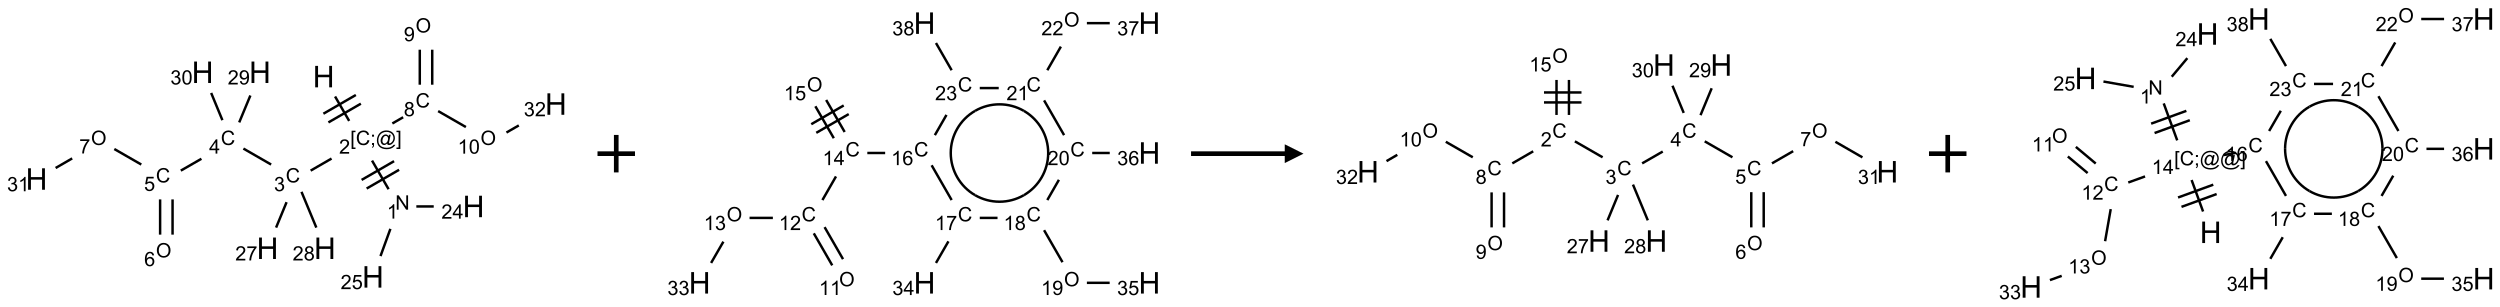 <?xml version="1.0" encoding="UTF-8"?>
<svg xmlns="http://www.w3.org/2000/svg" xmlns:xlink="http://www.w3.org/1999/xlink" width="1334" height="164" viewBox="0 0 1334 164">
<defs>
<g>
<g id="glyph-0-0">
<path d="M 2 0 L 2 -10 L 10 -10 L 10 0 Z M 2.25 -0.25 L 9.75 -0.25 L 9.75 -9.75 L 2.25 -9.75 Z M 2.25 -0.25 "/>
</g>
<g id="glyph-0-1">
<path d="M 1.281 0 L 1.281 -11.453 L 2.797 -11.453 L 2.797 -6.75 L 8.75 -6.75 L 8.75 -11.453 L 10.266 -11.453 L 10.266 0 L 8.75 0 L 8.75 -5.398 L 2.797 -5.398 L 2.797 0 Z M 1.281 0 "/>
</g>
<g id="glyph-1-0">
<path d="M 1.332 0 L 1.332 -6.668 L 6.668 -6.668 L 6.668 0 Z M 1.5 -0.168 L 6.5 -0.168 L 6.5 -6.5 L 1.5 -6.5 Z M 1.5 -0.168 "/>
</g>
<g id="glyph-1-1">
<path d="M 0.723 2.121 L 0.723 -7.637 L 2.793 -7.637 L 2.793 -6.859 L 1.66 -6.859 L 1.66 1.344 L 2.793 1.344 L 2.793 2.121 Z M 0.723 2.121 "/>
</g>
<g id="glyph-1-2">
<path d="M 6.27 -2.676 L 7.281 -2.422 C 7.07 -1.594 6.688 -0.961 6.137 -0.523 C 5.586 -0.086 4.914 0.129 4.121 0.129 C 3.297 0.129 2.629 -0.039 2.113 -0.371 C 1.598 -0.707 1.203 -1.191 0.934 -1.828 C 0.664 -2.465 0.531 -3.145 0.531 -3.875 C 0.531 -4.672 0.684 -5.363 0.988 -5.957 C 1.293 -6.547 1.723 -6.996 2.285 -7.305 C 2.844 -7.613 3.461 -7.766 4.137 -7.766 C 4.898 -7.766 5.543 -7.57 6.062 -7.184 C 6.582 -6.793 6.945 -6.246 7.152 -5.543 L 6.156 -5.309 C 5.98 -5.863 5.723 -6.266 5.387 -6.52 C 5.051 -6.773 4.625 -6.902 4.113 -6.902 C 3.527 -6.902 3.039 -6.762 2.645 -6.48 C 2.25 -6.199 1.973 -5.82 1.812 -5.348 C 1.652 -4.871 1.574 -4.383 1.574 -3.879 C 1.574 -3.23 1.668 -2.664 1.855 -2.18 C 2.047 -1.695 2.34 -1.332 2.738 -1.094 C 3.137 -0.855 3.57 -0.734 4.035 -0.734 C 4.602 -0.734 5.082 -0.898 5.473 -1.223 C 5.867 -1.551 6.133 -2.035 6.27 -2.676 Z M 6.27 -2.676 "/>
</g>
<g id="glyph-1-3">
<path d="M 0.949 -4.465 L 0.949 -5.531 L 2.016 -5.531 L 2.016 -4.465 Z M 0.949 0 L 0.949 -1.066 L 2.016 -1.066 L 2.016 0 C 2.016 0.391 1.945 0.711 1.809 0.949 C 1.668 1.191 1.449 1.379 1.145 1.512 L 0.887 1.109 C 1.082 1.023 1.23 0.895 1.324 0.727 C 1.418 0.559 1.469 0.316 1.48 0 Z M 0.949 0 "/>
</g>
<g id="glyph-1-4">
<path d="M 6.047 -0.848 C 5.82 -0.59 5.57 -0.379 5.289 -0.223 C 5.008 -0.062 4.73 0.016 4.449 0.016 C 4.141 0.016 3.84 -0.074 3.547 -0.254 C 3.254 -0.434 3.02 -0.715 2.836 -1.09 C 2.652 -1.465 2.562 -1.875 2.562 -2.324 C 2.562 -2.875 2.703 -3.43 2.988 -3.98 C 3.27 -4.535 3.621 -4.953 4.043 -5.23 C 4.461 -5.508 4.871 -5.645 5.266 -5.645 C 5.566 -5.645 5.855 -5.566 6.129 -5.41 C 6.402 -5.25 6.641 -5.012 6.84 -4.688 L 7.016 -5.496 L 7.949 -5.496 L 7.199 -2 C 7.094 -1.516 7.043 -1.246 7.043 -1.191 C 7.043 -1.098 7.078 -1.02 7.148 -0.949 C 7.219 -0.883 7.305 -0.848 7.406 -0.848 C 7.59 -0.848 7.832 -0.953 8.129 -1.168 C 8.527 -1.445 8.84 -1.816 9.07 -2.285 C 9.301 -2.75 9.418 -3.234 9.418 -3.73 C 9.418 -4.309 9.27 -4.852 8.973 -5.355 C 8.676 -5.859 8.23 -6.262 7.645 -6.562 C 7.055 -6.863 6.406 -7.016 5.691 -7.016 C 4.879 -7.016 4.137 -6.824 3.465 -6.445 C 2.793 -6.066 2.273 -5.52 1.902 -4.809 C 1.535 -4.098 1.348 -3.34 1.348 -2.527 C 1.348 -1.676 1.535 -0.941 1.902 -0.328 C 2.273 0.285 2.809 0.742 3.508 1.035 C 4.207 1.328 4.984 1.473 5.832 1.473 C 6.742 1.473 7.504 1.32 8.121 1.016 C 8.734 0.711 9.195 0.34 9.5 -0.098 L 10.441 -0.098 C 10.266 0.266 9.961 0.637 9.531 1.016 C 9.102 1.395 8.59 1.695 7.996 1.914 C 7.402 2.133 6.688 2.246 5.848 2.246 C 5.078 2.246 4.367 2.145 3.715 1.949 C 3.066 1.75 2.512 1.453 2.051 1.055 C 1.594 0.656 1.25 0.199 1.016 -0.316 C 0.723 -0.973 0.578 -1.684 0.578 -2.441 C 0.578 -3.289 0.75 -4.098 1.098 -4.863 C 1.523 -5.805 2.125 -6.527 2.902 -7.027 C 3.684 -7.527 4.629 -7.777 5.738 -7.777 C 6.602 -7.777 7.375 -7.602 8.059 -7.246 C 8.746 -6.895 9.285 -6.371 9.684 -5.672 C 10.02 -5.07 10.188 -4.418 10.188 -3.715 C 10.188 -2.707 9.832 -1.812 9.125 -1.031 C 8.492 -0.328 7.801 0.02 7.051 0.02 C 6.812 0.02 6.617 -0.016 6.473 -0.09 C 6.324 -0.16 6.215 -0.266 6.145 -0.402 C 6.102 -0.488 6.066 -0.637 6.047 -0.848 Z M 3.527 -2.262 C 3.527 -1.785 3.641 -1.414 3.863 -1.152 C 4.09 -0.887 4.348 -0.754 4.641 -0.754 C 4.836 -0.754 5.039 -0.812 5.254 -0.93 C 5.469 -1.047 5.676 -1.219 5.871 -1.449 C 6.066 -1.676 6.23 -1.969 6.355 -2.32 C 6.48 -2.672 6.543 -3.027 6.543 -3.379 C 6.543 -3.852 6.426 -4.219 6.191 -4.48 C 5.957 -4.738 5.672 -4.871 5.332 -4.871 C 5.109 -4.871 4.902 -4.812 4.707 -4.699 C 4.512 -4.586 4.32 -4.406 4.137 -4.156 C 3.953 -3.906 3.805 -3.602 3.691 -3.246 C 3.582 -2.887 3.527 -2.559 3.527 -2.262 Z M 3.527 -2.262 "/>
</g>
<g id="glyph-1-5">
<path d="M 2.27 2.121 L 0.203 2.121 L 0.203 1.344 L 1.332 1.344 L 1.332 -6.859 L 0.203 -6.859 L 0.203 -7.637 L 2.27 -7.637 Z M 2.27 2.121 "/>
</g>
<g id="glyph-1-6">
<path d="M 5.371 -0.902 L 5.371 0 L 0.324 0 C 0.316 -0.227 0.352 -0.441 0.434 -0.652 C 0.562 -0.996 0.766 -1.332 1.051 -1.668 C 1.332 -2 1.742 -2.387 2.277 -2.824 C 3.105 -3.504 3.668 -4.043 3.957 -4.441 C 4.25 -4.84 4.395 -5.215 4.395 -5.566 C 4.395 -5.938 4.262 -6.254 3.996 -6.508 C 3.73 -6.762 3.387 -6.891 2.957 -6.891 C 2.508 -6.891 2.145 -6.754 1.875 -6.484 C 1.605 -6.215 1.469 -5.84 1.465 -5.359 L 0.5 -5.457 C 0.566 -6.176 0.812 -6.727 1.246 -7.102 C 1.676 -7.477 2.254 -7.668 2.98 -7.668 C 3.711 -7.668 4.293 -7.465 4.719 -7.059 C 5.145 -6.652 5.359 -6.148 5.359 -5.547 C 5.359 -5.242 5.297 -4.941 5.172 -4.645 C 5.047 -4.352 4.84 -4.039 4.551 -3.715 C 4.262 -3.387 3.777 -2.938 3.105 -2.371 C 2.543 -1.898 2.18 -1.578 2.02 -1.41 C 1.859 -1.242 1.73 -1.07 1.625 -0.902 Z M 5.371 -0.902 "/>
</g>
<g id="glyph-1-7">
<path d="M 0.812 0 L 0.812 -7.637 L 1.848 -7.637 L 5.859 -1.641 L 5.859 -7.637 L 6.828 -7.637 L 6.828 0 L 5.793 0 L 1.781 -6 L 1.781 0 Z M 0.812 0 "/>
</g>
<g id="glyph-1-8">
<path d="M 3.973 0 L 3.035 0 L 3.035 -5.973 C 2.809 -5.758 2.516 -5.543 2.148 -5.328 C 1.781 -5.113 1.453 -4.953 1.16 -4.844 L 1.16 -5.75 C 1.684 -5.996 2.145 -6.297 2.535 -6.645 C 2.93 -6.996 3.207 -7.336 3.371 -7.668 L 3.973 -7.668 Z M 3.973 0 "/>
</g>
<g id="glyph-1-9">
<path d="M 3.449 0 L 3.449 -1.828 L 0.137 -1.828 L 0.137 -2.688 L 3.621 -7.637 L 4.387 -7.637 L 4.387 -2.688 L 5.418 -2.688 L 5.418 -1.828 L 4.387 -1.828 L 4.387 0 Z M 3.449 -2.688 L 3.449 -6.129 L 1.059 -2.688 Z M 3.449 -2.688 "/>
</g>
<g id="glyph-1-10">
<path d="M 0.441 -2 L 1.426 -2.082 C 1.5 -1.605 1.668 -1.242 1.934 -1.004 C 2.199 -0.762 2.52 -0.641 2.895 -0.641 C 3.348 -0.641 3.73 -0.812 4.043 -1.152 C 4.355 -1.492 4.512 -1.941 4.512 -2.504 C 4.512 -3.039 4.359 -3.461 4.059 -3.77 C 3.758 -4.078 3.367 -4.234 2.879 -4.234 C 2.578 -4.234 2.305 -4.164 2.062 -4.027 C 1.82 -3.891 1.629 -3.715 1.488 -3.496 L 0.609 -3.609 L 1.348 -7.531 L 5.145 -7.531 L 5.145 -6.637 L 2.098 -6.637 L 1.688 -4.582 C 2.145 -4.902 2.625 -5.062 3.129 -5.062 C 3.797 -5.062 4.359 -4.832 4.816 -4.371 C 5.277 -3.91 5.504 -3.312 5.504 -2.59 C 5.504 -1.898 5.305 -1.301 4.902 -0.797 C 4.41 -0.18 3.742 0.129 2.895 0.129 C 2.199 0.129 1.633 -0.062 1.195 -0.453 C 0.758 -0.844 0.504 -1.359 0.441 -2 Z M 0.441 -2 "/>
</g>
<g id="glyph-1-11">
<path d="M 0.449 -2.016 L 1.387 -2.141 C 1.492 -1.609 1.676 -1.227 1.934 -0.992 C 2.191 -0.758 2.508 -0.641 2.879 -0.641 C 3.32 -0.641 3.695 -0.793 3.996 -1.098 C 4.301 -1.402 4.453 -1.781 4.453 -2.234 C 4.453 -2.664 4.312 -3.02 4.031 -3.301 C 3.75 -3.578 3.391 -3.719 2.957 -3.719 C 2.781 -3.719 2.562 -3.684 2.297 -3.613 L 2.402 -4.438 C 2.465 -4.43 2.516 -4.426 2.551 -4.426 C 2.949 -4.426 3.312 -4.531 3.629 -4.738 C 3.949 -4.949 4.109 -5.27 4.109 -5.703 C 4.109 -6.047 3.992 -6.332 3.762 -6.559 C 3.527 -6.785 3.227 -6.895 2.859 -6.895 C 2.496 -6.895 2.191 -6.781 1.949 -6.551 C 1.707 -6.324 1.547 -5.98 1.48 -5.52 L 0.543 -5.688 C 0.656 -6.316 0.918 -6.805 1.324 -7.148 C 1.73 -7.492 2.234 -7.668 2.84 -7.668 C 3.254 -7.668 3.641 -7.578 3.988 -7.398 C 4.34 -7.219 4.609 -6.977 4.793 -6.668 C 4.98 -6.359 5.074 -6.031 5.074 -5.684 C 5.074 -5.352 4.984 -5.051 4.809 -4.781 C 4.629 -4.512 4.367 -4.297 4.02 -4.137 C 4.473 -4.031 4.824 -3.816 5.074 -3.488 C 5.324 -3.16 5.449 -2.75 5.449 -2.254 C 5.449 -1.59 5.203 -1.023 4.719 -0.559 C 4.234 -0.098 3.617 0.137 2.875 0.137 C 2.203 0.137 1.648 -0.062 1.207 -0.465 C 0.762 -0.863 0.512 -1.379 0.449 -2.016 Z M 0.449 -2.016 "/>
</g>
<g id="glyph-1-12">
<path d="M 0.516 -3.719 C 0.516 -4.984 0.855 -5.977 1.535 -6.695 C 2.215 -7.414 3.094 -7.77 4.172 -7.77 C 4.875 -7.77 5.512 -7.602 6.078 -7.266 C 6.645 -6.93 7.074 -6.461 7.371 -5.855 C 7.668 -5.254 7.816 -4.57 7.816 -3.809 C 7.816 -3.035 7.66 -2.34 7.348 -1.73 C 7.035 -1.117 6.594 -0.656 6.02 -0.34 C 5.449 -0.027 4.828 0.129 4.168 0.129 C 3.449 0.129 2.805 -0.043 2.238 -0.391 C 1.672 -0.738 1.246 -1.211 0.953 -1.812 C 0.66 -2.414 0.516 -3.047 0.516 -3.719 Z M 1.559 -3.703 C 1.559 -2.781 1.805 -2.059 2.301 -1.527 C 2.793 -1 3.414 -0.734 4.16 -0.734 C 4.922 -0.734 5.547 -1 6.039 -1.535 C 6.531 -2.07 6.777 -2.828 6.777 -3.812 C 6.777 -4.434 6.672 -4.977 6.461 -5.441 C 6.25 -5.902 5.945 -6.262 5.539 -6.52 C 5.133 -6.773 4.68 -6.902 4.176 -6.902 C 3.461 -6.902 2.848 -6.656 2.332 -6.164 C 1.816 -5.672 1.559 -4.852 1.559 -3.703 Z M 1.559 -3.703 "/>
</g>
<g id="glyph-1-13">
<path d="M 5.309 -5.766 L 4.375 -5.691 C 4.293 -6.059 4.172 -6.328 4.02 -6.496 C 3.766 -6.762 3.453 -6.895 3.082 -6.895 C 2.785 -6.895 2.523 -6.812 2.297 -6.645 C 2 -6.43 1.77 -6.117 1.598 -5.703 C 1.43 -5.289 1.34 -4.703 1.332 -3.938 C 1.559 -4.281 1.836 -4.535 2.16 -4.703 C 2.488 -4.871 2.828 -4.953 3.188 -4.953 C 3.812 -4.953 4.344 -4.723 4.785 -4.262 C 5.223 -3.801 5.441 -3.207 5.441 -2.48 C 5.441 -2 5.34 -1.555 5.133 -1.145 C 4.926 -0.73 4.641 -0.418 4.281 -0.199 C 3.922 0.02 3.512 0.129 3.051 0.129 C 2.27 0.129 1.633 -0.156 1.141 -0.73 C 0.648 -1.305 0.402 -2.254 0.402 -3.574 C 0.402 -5.051 0.672 -6.121 1.219 -6.793 C 1.695 -7.375 2.336 -7.668 3.141 -7.668 C 3.742 -7.668 4.234 -7.5 4.617 -7.16 C 5 -6.824 5.23 -6.359 5.309 -5.766 Z M 1.48 -2.473 C 1.48 -2.152 1.547 -1.844 1.684 -1.547 C 1.82 -1.25 2.016 -1.027 2.262 -0.871 C 2.508 -0.719 2.766 -0.641 3.035 -0.641 C 3.434 -0.641 3.773 -0.801 4.059 -1.121 C 4.344 -1.441 4.484 -1.875 4.484 -2.422 C 4.484 -2.949 4.344 -3.367 4.062 -3.668 C 3.781 -3.973 3.426 -4.125 3 -4.125 C 2.578 -4.125 2.219 -3.973 1.922 -3.668 C 1.625 -3.363 1.48 -2.969 1.48 -2.473 Z M 1.48 -2.473 "/>
</g>
<g id="glyph-1-14">
<path d="M 0.504 -6.637 L 0.504 -7.535 L 5.449 -7.535 L 5.449 -6.809 C 4.961 -6.289 4.48 -5.602 4.004 -4.746 C 3.527 -3.887 3.156 -3.004 2.895 -2.098 C 2.707 -1.461 2.59 -0.762 2.535 0 L 1.574 0 C 1.582 -0.602 1.703 -1.328 1.926 -2.176 C 2.152 -3.027 2.477 -3.848 2.898 -4.637 C 3.32 -5.426 3.77 -6.094 4.246 -6.637 Z M 0.504 -6.637 "/>
</g>
<g id="glyph-1-15">
<path d="M 0.582 -1.766 L 1.484 -1.848 C 1.562 -1.426 1.707 -1.117 1.922 -0.926 C 2.137 -0.734 2.414 -0.641 2.75 -0.641 C 3.039 -0.641 3.289 -0.707 3.508 -0.84 C 3.727 -0.973 3.902 -1.148 4.043 -1.367 C 4.18 -1.586 4.297 -1.887 4.391 -2.262 C 4.484 -2.637 4.531 -3.016 4.531 -3.406 C 4.531 -3.449 4.531 -3.512 4.527 -3.594 C 4.34 -3.297 4.082 -3.055 3.758 -2.867 C 3.434 -2.68 3.082 -2.59 2.703 -2.59 C 2.07 -2.59 1.535 -2.816 1.098 -3.277 C 0.66 -3.734 0.441 -4.34 0.441 -5.09 C 0.441 -5.863 0.672 -6.484 1.129 -6.957 C 1.586 -7.43 2.156 -7.668 2.844 -7.668 C 3.34 -7.668 3.793 -7.531 4.207 -7.266 C 4.617 -7 4.93 -6.617 5.145 -6.121 C 5.355 -5.629 5.465 -4.91 5.465 -3.973 C 5.465 -2.996 5.359 -2.223 5.145 -1.645 C 4.934 -1.066 4.617 -0.625 4.199 -0.324 C 3.781 -0.02 3.293 0.129 2.73 0.129 C 2.133 0.129 1.645 -0.035 1.266 -0.367 C 0.887 -0.699 0.66 -1.164 0.582 -1.766 Z M 4.422 -5.137 C 4.422 -5.676 4.277 -6.102 3.992 -6.418 C 3.707 -6.734 3.359 -6.891 2.957 -6.891 C 2.543 -6.891 2.18 -6.719 1.871 -6.379 C 1.562 -6.039 1.406 -5.598 1.406 -5.059 C 1.406 -4.57 1.555 -4.176 1.848 -3.871 C 2.141 -3.566 2.5 -3.418 2.934 -3.418 C 3.367 -3.418 3.723 -3.57 4.004 -3.871 C 4.281 -4.176 4.422 -4.598 4.422 -5.137 Z M 4.422 -5.137 "/>
</g>
<g id="glyph-1-16">
<path d="M 0.441 -3.766 C 0.441 -4.668 0.535 -5.395 0.723 -5.945 C 0.906 -6.496 1.184 -6.922 1.551 -7.219 C 1.918 -7.516 2.375 -7.668 2.934 -7.668 C 3.344 -7.668 3.703 -7.586 4.012 -7.418 C 4.32 -7.254 4.574 -7.016 4.777 -6.707 C 4.977 -6.395 5.137 -6.016 5.25 -5.57 C 5.363 -5.125 5.422 -4.523 5.422 -3.766 C 5.422 -2.871 5.328 -2.148 5.145 -1.598 C 4.961 -1.047 4.688 -0.621 4.32 -0.32 C 3.953 -0.02 3.492 0.129 2.934 0.129 C 2.195 0.129 1.617 -0.133 1.199 -0.66 C 0.695 -1.297 0.441 -2.332 0.441 -3.766 Z M 1.406 -3.766 C 1.406 -2.512 1.555 -1.68 1.848 -1.262 C 2.141 -0.848 2.5 -0.641 2.934 -0.641 C 3.363 -0.641 3.727 -0.848 4.02 -1.266 C 4.312 -1.684 4.457 -2.516 4.457 -3.766 C 4.457 -5.023 4.312 -5.859 4.02 -6.27 C 3.727 -6.684 3.359 -6.891 2.922 -6.891 C 2.492 -6.891 2.148 -6.707 1.891 -6.344 C 1.566 -5.879 1.406 -5.02 1.406 -3.766 Z M 1.406 -3.766 "/>
</g>
<g id="glyph-1-17">
<path d="M 1.887 -4.141 C 1.496 -4.281 1.207 -4.484 1.02 -4.75 C 0.832 -5.016 0.738 -5.328 0.738 -5.699 C 0.738 -6.254 0.938 -6.719 1.34 -7.098 C 1.738 -7.477 2.27 -7.668 2.934 -7.668 C 3.598 -7.668 4.137 -7.473 4.543 -7.086 C 4.949 -6.699 5.152 -6.227 5.152 -5.672 C 5.152 -5.316 5.059 -5.008 4.871 -4.746 C 4.688 -4.484 4.406 -4.281 4.027 -4.141 C 4.496 -3.988 4.852 -3.742 5.098 -3.402 C 5.34 -3.062 5.465 -2.656 5.465 -2.184 C 5.465 -1.531 5.234 -0.98 4.77 -0.535 C 4.309 -0.09 3.703 0.129 2.949 0.129 C 2.195 0.129 1.586 -0.094 1.125 -0.539 C 0.664 -0.984 0.434 -1.543 0.434 -2.207 C 0.434 -2.703 0.559 -3.121 0.809 -3.457 C 1.062 -3.793 1.422 -4.02 1.887 -4.141 Z M 1.699 -5.73 C 1.699 -5.367 1.812 -5.074 2.047 -4.844 C 2.281 -4.613 2.582 -4.5 2.953 -4.5 C 3.312 -4.5 3.609 -4.613 3.84 -4.84 C 4.07 -5.066 4.188 -5.348 4.188 -5.676 C 4.188 -6.02 4.07 -6.309 3.832 -6.543 C 3.594 -6.777 3.297 -6.895 2.941 -6.895 C 2.586 -6.895 2.289 -6.781 2.051 -6.551 C 1.816 -6.324 1.699 -6.047 1.699 -5.73 Z M 1.395 -2.203 C 1.395 -1.938 1.461 -1.676 1.586 -1.426 C 1.711 -1.176 1.902 -0.984 2.152 -0.848 C 2.402 -0.711 2.672 -0.641 2.957 -0.641 C 3.406 -0.641 3.777 -0.785 4.066 -1.074 C 4.359 -1.363 4.504 -1.727 4.504 -2.172 C 4.504 -2.625 4.355 -2.996 4.055 -3.293 C 3.754 -3.586 3.379 -3.734 2.926 -3.734 C 2.484 -3.734 2.121 -3.59 1.832 -3.297 C 1.543 -3.004 1.395 -2.641 1.395 -2.203 Z M 1.395 -2.203 "/>
</g>
</g>
</defs>
<path fill="none" stroke-width="0.033" stroke-linecap="butt" stroke-linejoin="miter" stroke="rgb(0%, 0%, 0%)" stroke-opacity="1" stroke-miterlimit="10" d="M 3.983 0.899 L 4.171 1.225 " transform="matrix(40, 0, 0, 40, 19.477, 15.521)"/>
<path fill="none" stroke-width="0.033" stroke-linecap="butt" stroke-linejoin="miter" stroke="rgb(0%, 0%, 0%)" stroke-opacity="1" stroke-miterlimit="10" d="M 3.894 1.245 L 4.327 0.995 " transform="matrix(40, 0, 0, 40, 19.477, 15.521)"/>
<path fill="none" stroke-width="0.033" stroke-linecap="butt" stroke-linejoin="miter" stroke="rgb(0%, 0%, 0%)" stroke-opacity="1" stroke-miterlimit="10" d="M 3.827 1.129 L 4.26 0.879 " transform="matrix(40, 0, 0, 40, 19.477, 15.521)"/>
<path fill="none" stroke-width="0.033" stroke-linecap="butt" stroke-linejoin="miter" stroke="rgb(0%, 0%, 0%)" stroke-opacity="1" stroke-miterlimit="10" d="M 4.476 1.754 L 4.697 2.136 " transform="matrix(40, 0, 0, 40, 19.477, 15.521)"/>
<path fill="none" stroke-width="0.033" stroke-linecap="butt" stroke-linejoin="miter" stroke="rgb(0%, 0%, 0%)" stroke-opacity="1" stroke-miterlimit="10" d="M 4.404 2.127 L 4.837 1.877 " transform="matrix(40, 0, 0, 40, 19.477, 15.521)"/>
<path fill="none" stroke-width="0.033" stroke-linecap="butt" stroke-linejoin="miter" stroke="rgb(0%, 0%, 0%)" stroke-opacity="1" stroke-miterlimit="10" d="M 4.337 2.012 L 4.77 1.762 " transform="matrix(40, 0, 0, 40, 19.477, 15.521)"/>
<path fill="none" stroke-width="0.033" stroke-linecap="butt" stroke-linejoin="miter" stroke="rgb(0%, 0%, 0%)" stroke-opacity="1" stroke-miterlimit="10" d="M 5.067 2.366 L 5.299 2.366 " transform="matrix(40, 0, 0, 40, 19.477, 15.521)"/>
<path fill="none" stroke-width="0.033" stroke-linecap="butt" stroke-linejoin="miter" stroke="rgb(0%, 0%, 0%)" stroke-opacity="1" stroke-miterlimit="10" d="M 4.721 2.665 L 4.589 3.028 " transform="matrix(40, 0, 0, 40, 19.477, 15.521)"/>
<path fill="none" stroke-width="0.033" stroke-linecap="butt" stroke-linejoin="miter" stroke="rgb(0%, 0%, 0%)" stroke-opacity="1" stroke-miterlimit="10" d="M 3.936 1.727 L 3.657 1.888 " transform="matrix(40, 0, 0, 40, 19.477, 15.521)"/>
<path fill="none" stroke-width="0.033" stroke-linecap="butt" stroke-linejoin="miter" stroke="rgb(0%, 0%, 0%)" stroke-opacity="1" stroke-miterlimit="10" d="M 3.13 1.807 L 2.76 1.594 " transform="matrix(40, 0, 0, 40, 19.477, 15.521)"/>
<path fill="none" stroke-width="0.033" stroke-linecap="butt" stroke-linejoin="miter" stroke="rgb(0%, 0%, 0%)" stroke-opacity="1" stroke-miterlimit="10" d="M 2.2 1.73 L 1.925 1.888 " transform="matrix(40, 0, 0, 40, 19.477, 15.521)"/>
<path fill="none" stroke-width="0.033" stroke-linecap="butt" stroke-linejoin="miter" stroke="rgb(0%, 0%, 0%)" stroke-opacity="1" stroke-miterlimit="10" d="M 1.649 2.272 L 1.649 2.742 " transform="matrix(40, 0, 0, 40, 19.477, 15.521)"/>
<path fill="none" stroke-width="0.033" stroke-linecap="butt" stroke-linejoin="miter" stroke="rgb(0%, 0%, 0%)" stroke-opacity="1" stroke-miterlimit="10" d="M 1.815 2.272 L 1.815 2.742 " transform="matrix(40, 0, 0, 40, 19.477, 15.521)"/>
<path fill="none" stroke-width="0.033" stroke-linecap="butt" stroke-linejoin="miter" stroke="rgb(0%, 0%, 0%)" stroke-opacity="1" stroke-miterlimit="10" d="M 1.398 1.807 L 1.038 1.6 " transform="matrix(40, 0, 0, 40, 19.477, 15.521)"/>
<path fill="none" stroke-width="0.033" stroke-linecap="butt" stroke-linejoin="miter" stroke="rgb(0%, 0%, 0%)" stroke-opacity="1" stroke-miterlimit="10" d="M 0.476 1.725 L 0.255 1.853 " transform="matrix(40, 0, 0, 40, 19.477, 15.521)"/>
<path fill="none" stroke-width="0.033" stroke-linecap="butt" stroke-linejoin="miter" stroke="rgb(0%, 0%, 0%)" stroke-opacity="1" stroke-miterlimit="10" d="M 2.704 1.245 L 2.853 0.886 " transform="matrix(40, 0, 0, 40, 19.477, 15.521)"/>
<path fill="none" stroke-width="0.033" stroke-linecap="butt" stroke-linejoin="miter" stroke="rgb(0%, 0%, 0%)" stroke-opacity="1" stroke-miterlimit="10" d="M 2.48 1.215 L 2.33 0.852 " transform="matrix(40, 0, 0, 40, 19.477, 15.521)"/>
<path fill="none" stroke-width="0.033" stroke-linecap="butt" stroke-linejoin="miter" stroke="rgb(0%, 0%, 0%)" stroke-opacity="1" stroke-miterlimit="10" d="M 3.336 2.309 L 3.196 2.648 " transform="matrix(40, 0, 0, 40, 19.477, 15.521)"/>
<path fill="none" stroke-width="0.033" stroke-linecap="butt" stroke-linejoin="miter" stroke="rgb(0%, 0%, 0%)" stroke-opacity="1" stroke-miterlimit="10" d="M 3.535 2.171 L 3.733 2.648 " transform="matrix(40, 0, 0, 40, 19.477, 15.521)"/>
<path fill="none" stroke-width="0.033" stroke-linecap="butt" stroke-linejoin="miter" stroke="rgb(0%, 0%, 0%)" stroke-opacity="1" stroke-miterlimit="10" d="M 4.747 1.259 L 4.891 1.176 " transform="matrix(40, 0, 0, 40, 19.477, 15.521)"/>
<path fill="none" stroke-width="0.033" stroke-linecap="butt" stroke-linejoin="miter" stroke="rgb(0%, 0%, 0%)" stroke-opacity="1" stroke-miterlimit="10" d="M 5.279 0.742 L 5.279 0.275 " transform="matrix(40, 0, 0, 40, 19.477, 15.521)"/>
<path fill="none" stroke-width="0.033" stroke-linecap="butt" stroke-linejoin="miter" stroke="rgb(0%, 0%, 0%)" stroke-opacity="1" stroke-miterlimit="10" d="M 5.113 0.742 L 5.113 0.275 " transform="matrix(40, 0, 0, 40, 19.477, 15.521)"/>
<path fill="none" stroke-width="0.033" stroke-linecap="butt" stroke-linejoin="miter" stroke="rgb(0%, 0%, 0%)" stroke-opacity="1" stroke-miterlimit="10" d="M 5.358 1.094 L 5.728 1.307 " transform="matrix(40, 0, 0, 40, 19.477, 15.521)"/>
<path fill="none" stroke-width="0.033" stroke-linecap="butt" stroke-linejoin="miter" stroke="rgb(0%, 0%, 0%)" stroke-opacity="1" stroke-miterlimit="10" d="M 6.269 1.38 L 6.434 1.285 " transform="matrix(40, 0, 0, 40, 19.477, 15.521)"/>
<g fill="rgb(0%, 0%, 0%)" fill-opacity="1">
<use xlink:href="#glyph-0-1" x="166.91" y="46.609"/>
</g>
<g fill="rgb(0%, 0%, 0%)" fill-opacity="1">
<use xlink:href="#glyph-1-1" x="186.895" y="77.375"/>
<use xlink:href="#glyph-1-2" x="189.858" y="77.375"/>
<use xlink:href="#glyph-1-3" x="197.561" y="77.375"/>
<use xlink:href="#glyph-1-4" x="200.525" y="77.375"/>
<use xlink:href="#glyph-1-5" x="211.353" y="77.375"/>
</g>
<g fill="rgb(0%, 0%, 0%)" fill-opacity="1">
<use xlink:href="#glyph-1-6" x="180.918" y="82.004"/>
</g>
<g fill="rgb(0%, 0%, 0%)" fill-opacity="1">
<use xlink:href="#glyph-1-7" x="210.918" y="111.875"/>
</g>
<g fill="rgb(0%, 0%, 0%)" fill-opacity="1">
<use xlink:href="#glyph-1-8" x="206.418" y="116.645"/>
</g>
<g fill="rgb(0%, 0%, 0%)" fill-opacity="1">
<use xlink:href="#glyph-0-1" x="246.91" y="115.891"/>
</g>
<g fill="rgb(0%, 0%, 0%)" fill-opacity="1">
<use xlink:href="#glyph-1-6" x="235.508" y="116.684"/>
<use xlink:href="#glyph-1-9" x="241.44" y="116.684"/>
</g>
<g fill="rgb(0%, 0%, 0%)" fill-opacity="1">
<use xlink:href="#glyph-0-1" x="193.227" y="153.477"/>
</g>
<g fill="rgb(0%, 0%, 0%)" fill-opacity="1">
<use xlink:href="#glyph-1-6" x="181.738" y="154.27"/>
<use xlink:href="#glyph-1-10" x="187.671" y="154.27"/>
</g>
<g fill="rgb(0%, 0%, 0%)" fill-opacity="1">
<use xlink:href="#glyph-1-2" x="152.449" y="97.367"/>
</g>
<g fill="rgb(0%, 0%, 0%)" fill-opacity="1">
<use xlink:href="#glyph-1-11" x="146.195" y="102.004"/>
</g>
<g fill="rgb(0%, 0%, 0%)" fill-opacity="1">
<use xlink:href="#glyph-1-2" x="117.809" y="77.367"/>
</g>
<g fill="rgb(0%, 0%, 0%)" fill-opacity="1">
<use xlink:href="#glyph-1-9" x="111.586" y="81.973"/>
</g>
<g fill="rgb(0%, 0%, 0%)" fill-opacity="1">
<use xlink:href="#glyph-1-2" x="83.164" y="97.367"/>
</g>
<g fill="rgb(0%, 0%, 0%)" fill-opacity="1">
<use xlink:href="#glyph-1-10" x="76.855" y="101.871"/>
</g>
<g fill="rgb(0%, 0%, 0%)" fill-opacity="1">
<use xlink:href="#glyph-1-12" x="83.18" y="137.371"/>
</g>
<g fill="rgb(0%, 0%, 0%)" fill-opacity="1">
<use xlink:href="#glyph-1-13" x="76.918" y="142.004"/>
</g>
<g fill="rgb(0%, 0%, 0%)" fill-opacity="1">
<use xlink:href="#glyph-1-12" x="48.539" y="77.371"/>
</g>
<g fill="rgb(0%, 0%, 0%)" fill-opacity="1">
<use xlink:href="#glyph-1-14" x="42.273" y="81.875"/>
</g>
<g fill="rgb(0%, 0%, 0%)" fill-opacity="1">
<use xlink:href="#glyph-0-1" x="13.703" y="101.25"/>
</g>
<g fill="rgb(0%, 0%, 0%)" fill-opacity="1">
<use xlink:href="#glyph-1-11" x="3.746" y="102.043"/>
<use xlink:href="#glyph-1-8" x="9.678" y="102.043"/>
</g>
<g fill="rgb(0%, 0%, 0%)" fill-opacity="1">
<use xlink:href="#glyph-0-1" x="132.934" y="44.293"/>
</g>
<g fill="rgb(0%, 0%, 0%)" fill-opacity="1">
<use xlink:href="#glyph-1-6" x="121.488" y="45.086"/>
<use xlink:href="#glyph-1-15" x="127.421" y="45.086"/>
</g>
<g fill="rgb(0%, 0%, 0%)" fill-opacity="1">
<use xlink:href="#glyph-0-1" x="102.32" y="44.293"/>
</g>
<g fill="rgb(0%, 0%, 0%)" fill-opacity="1">
<use xlink:href="#glyph-1-11" x="90.914" y="45.086"/>
<use xlink:href="#glyph-1-16" x="96.846" y="45.086"/>
</g>
<g fill="rgb(0%, 0%, 0%)" fill-opacity="1">
<use xlink:href="#glyph-0-1" x="136.961" y="138.203"/>
</g>
<g fill="rgb(0%, 0%, 0%)" fill-opacity="1">
<use xlink:href="#glyph-1-6" x="125.527" y="138.996"/>
<use xlink:href="#glyph-1-14" x="131.46" y="138.996"/>
</g>
<g fill="rgb(0%, 0%, 0%)" fill-opacity="1">
<use xlink:href="#glyph-0-1" x="167.574" y="138.203"/>
</g>
<g fill="rgb(0%, 0%, 0%)" fill-opacity="1">
<use xlink:href="#glyph-1-6" x="156.129" y="138.996"/>
<use xlink:href="#glyph-1-17" x="162.061" y="138.996"/>
</g>
<g fill="rgb(0%, 0%, 0%)" fill-opacity="1">
<use xlink:href="#glyph-1-2" x="221.73" y="57.367"/>
</g>
<g fill="rgb(0%, 0%, 0%)" fill-opacity="1">
<use xlink:href="#glyph-1-17" x="215.465" y="62.004"/>
</g>
<g fill="rgb(0%, 0%, 0%)" fill-opacity="1">
<use xlink:href="#glyph-1-12" x="221.746" y="17.371"/>
</g>
<g fill="rgb(0%, 0%, 0%)" fill-opacity="1">
<use xlink:href="#glyph-1-15" x="215.461" y="22.004"/>
</g>
<g fill="rgb(0%, 0%, 0%)" fill-opacity="1">
<use xlink:href="#glyph-1-12" x="256.387" y="77.371"/>
</g>
<g fill="rgb(0%, 0%, 0%)" fill-opacity="1">
<use xlink:href="#glyph-1-8" x="244.211" y="82.004"/>
<use xlink:href="#glyph-1-16" x="250.143" y="82.004"/>
</g>
<g fill="rgb(0%, 0%, 0%)" fill-opacity="1">
<use xlink:href="#glyph-0-1" x="290.832" y="61.25"/>
</g>
<g fill="rgb(0%, 0%, 0%)" fill-opacity="1">
<use xlink:href="#glyph-1-11" x="279.477" y="62.043"/>
<use xlink:href="#glyph-1-6" x="285.409" y="62.043"/>
</g>
<path fill="none" stroke-width="0.062" stroke-linecap="butt" stroke-linejoin="miter" stroke="rgb(0%, 0%, 0%)" stroke-opacity="1" stroke-miterlimit="10" d="M 0 -0 L 0.5 -0 M 0.25 -0.25 L 0.25 0.25 " transform="matrix(40, 0, 0, 40, 318.828, 82)"/>
<path fill="none" stroke-width="0.033" stroke-linecap="butt" stroke-linejoin="miter" stroke="rgb(0%, 0%, 0%)" stroke-opacity="1" stroke-miterlimit="10" d="M 1.913 3.148 L 1.667 2.721 " transform="matrix(40, 0, 0, 40, 373.32, 12.352)"/>
<path fill="none" stroke-width="0.033" stroke-linecap="butt" stroke-linejoin="miter" stroke="rgb(0%, 0%, 0%)" stroke-opacity="1" stroke-miterlimit="10" d="M 1.769 3.231 L 1.523 2.804 " transform="matrix(40, 0, 0, 40, 373.32, 12.352)"/>
<path fill="none" stroke-width="0.033" stroke-linecap="butt" stroke-linejoin="miter" stroke="rgb(0%, 0%, 0%)" stroke-opacity="1" stroke-miterlimit="10" d="M 0.977 2.598 L 0.666 2.598 " transform="matrix(40, 0, 0, 40, 373.32, 12.352)"/>
<path fill="none" stroke-width="0.033" stroke-linecap="butt" stroke-linejoin="miter" stroke="rgb(0%, 0%, 0%)" stroke-opacity="1" stroke-miterlimit="10" d="M 0.317 2.915 L 0.153 3.199 " transform="matrix(40, 0, 0, 40, 373.32, 12.352)"/>
<path fill="none" stroke-width="0.033" stroke-linecap="butt" stroke-linejoin="miter" stroke="rgb(0%, 0%, 0%)" stroke-opacity="1" stroke-miterlimit="10" d="M 1.638 2.36 L 1.819 2.045 " transform="matrix(40, 0, 0, 40, 373.32, 12.352)"/>
<path fill="none" stroke-width="0.033" stroke-linecap="butt" stroke-linejoin="miter" stroke="rgb(0%, 0%, 0%)" stroke-opacity="1" stroke-miterlimit="10" d="M 1.935 1.452 L 1.688 1.025 " transform="matrix(40, 0, 0, 40, 373.32, 12.352)"/>
<path fill="none" stroke-width="0.033" stroke-linecap="butt" stroke-linejoin="miter" stroke="rgb(0%, 0%, 0%)" stroke-opacity="1" stroke-miterlimit="10" d="M 1.79 1.535 L 1.544 1.109 " transform="matrix(40, 0, 0, 40, 373.32, 12.352)"/>
<path fill="none" stroke-width="0.033" stroke-linecap="butt" stroke-linejoin="miter" stroke="rgb(0%, 0%, 0%)" stroke-opacity="1" stroke-miterlimit="10" d="M 1.922 1.098 L 1.489 1.348 " transform="matrix(40, 0, 0, 40, 373.32, 12.352)"/>
<path fill="none" stroke-width="0.033" stroke-linecap="butt" stroke-linejoin="miter" stroke="rgb(0%, 0%, 0%)" stroke-opacity="1" stroke-miterlimit="10" d="M 1.989 1.213 L 1.556 1.463 " transform="matrix(40, 0, 0, 40, 373.32, 12.352)"/>
<path fill="none" stroke-width="0.033" stroke-linecap="butt" stroke-linejoin="miter" stroke="rgb(0%, 0%, 0%)" stroke-opacity="1" stroke-miterlimit="10" d="M 2.237 1.732 L 2.475 1.732 " transform="matrix(40, 0, 0, 40, 373.32, 12.352)"/>
<path fill="none" stroke-width="0.033" stroke-linecap="butt" stroke-linejoin="miter" stroke="rgb(0%, 0%, 0%)" stroke-opacity="1" stroke-miterlimit="10" d="M 3.095 1.896 L 3.362 2.36 " transform="matrix(40, 0, 0, 40, 373.32, 12.352)"/>
<path fill="none" stroke-width="0.033" stroke-linecap="butt" stroke-linejoin="miter" stroke="rgb(0%, 0%, 0%)" stroke-opacity="1" stroke-miterlimit="10" d="M 3.319 2.911 L 3.153 3.199 " transform="matrix(40, 0, 0, 40, 373.32, 12.352)"/>
<path fill="none" stroke-width="0.033" stroke-linecap="butt" stroke-linejoin="miter" stroke="rgb(0%, 0%, 0%)" stroke-opacity="1" stroke-miterlimit="10" d="M 3.737 2.598 L 3.974 2.598 " transform="matrix(40, 0, 0, 40, 373.32, 12.352)"/>
<path fill="none" stroke-width="0.033" stroke-linecap="butt" stroke-linejoin="miter" stroke="rgb(0%, 0%, 0%)" stroke-opacity="1" stroke-miterlimit="10" d="M 4.595 2.762 L 4.841 3.189 " transform="matrix(40, 0, 0, 40, 373.32, 12.352)"/>
<path fill="none" stroke-width="0.033" stroke-linecap="butt" stroke-linejoin="miter" stroke="rgb(0%, 0%, 0%)" stroke-opacity="1" stroke-miterlimit="10" d="M 5.166 3.464 L 5.47 3.464 " transform="matrix(40, 0, 0, 40, 373.32, 12.352)"/>
<path fill="none" stroke-width="0.033" stroke-linecap="butt" stroke-linejoin="miter" stroke="rgb(0%, 0%, 0%)" stroke-opacity="1" stroke-miterlimit="10" d="M 4.638 2.36 L 4.793 2.09 " transform="matrix(40, 0, 0, 40, 373.32, 12.352)"/>
<path fill="none" stroke-width="0.033" stroke-linecap="butt" stroke-linejoin="miter" stroke="rgb(0%, 0%, 0%)" stroke-opacity="1" stroke-miterlimit="10" d="M 5.237 1.732 L 5.471 1.732 " transform="matrix(40, 0, 0, 40, 373.32, 12.352)"/>
<path fill="none" stroke-width="0.033" stroke-linecap="butt" stroke-linejoin="miter" stroke="rgb(0%, 0%, 0%)" stroke-opacity="1" stroke-miterlimit="10" d="M 4.862 1.494 L 4.595 1.03 " transform="matrix(40, 0, 0, 40, 373.32, 12.352)"/>
<path fill="none" stroke-width="0.033" stroke-linecap="butt" stroke-linejoin="miter" stroke="rgb(0%, 0%, 0%)" stroke-opacity="1" stroke-miterlimit="10" d="M 4.638 0.628 L 4.819 0.313 " transform="matrix(40, 0, 0, 40, 373.32, 12.352)"/>
<path fill="none" stroke-width="0.033" stroke-linecap="butt" stroke-linejoin="miter" stroke="rgb(0%, 0%, 0%)" stroke-opacity="1" stroke-miterlimit="10" d="M 5.166 -0 L 5.471 -0 " transform="matrix(40, 0, 0, 40, 373.32, 12.352)"/>
<path fill="none" stroke-width="0.033" stroke-linecap="butt" stroke-linejoin="miter" stroke="rgb(0%, 0%, 0%)" stroke-opacity="1" stroke-miterlimit="10" d="M 3.99 0.866 L 3.737 0.866 " transform="matrix(40, 0, 0, 40, 373.32, 12.352)"/>
<path fill="none" stroke-width="0.033" stroke-linecap="butt" stroke-linejoin="miter" stroke="rgb(0%, 0%, 0%)" stroke-opacity="1" stroke-miterlimit="10" d="M 3.293 1.224 L 3.138 1.494 " transform="matrix(40, 0, 0, 40, 373.32, 12.352)"/>
<path fill="none" stroke-width="0.033" stroke-linecap="butt" stroke-linejoin="miter" stroke="rgb(0%, 0%, 0%)" stroke-opacity="1" stroke-miterlimit="10" d="M 3.362 0.628 L 3.153 0.265 " transform="matrix(40, 0, 0, 40, 373.32, 12.352)"/>
<path fill="none" stroke-width="0.033" stroke-linecap="butt" stroke-linejoin="miter" stroke="rgb(0%, 0%, 0%)" stroke-opacity="1" stroke-miterlimit="10" d="M 3.675 2.295 C 3.474 2.179 3.35 1.964 3.35 1.732 " transform="matrix(40, 0, 0, 40, 373.32, 12.352)"/>
<path fill="none" stroke-width="0.033" stroke-linecap="butt" stroke-linejoin="miter" stroke="rgb(0%, 0%, 0%)" stroke-opacity="1" stroke-miterlimit="10" d="M 4.325 2.295 C 4.124 2.411 3.876 2.411 3.675 2.295 " transform="matrix(40, 0, 0, 40, 373.32, 12.352)"/>
<path fill="none" stroke-width="0.033" stroke-linecap="butt" stroke-linejoin="miter" stroke="rgb(0%, 0%, 0%)" stroke-opacity="1" stroke-miterlimit="10" d="M 4.65 1.732 C 4.65 1.964 4.526 2.179 4.325 2.295 " transform="matrix(40, 0, 0, 40, 373.32, 12.352)"/>
<path fill="none" stroke-width="0.033" stroke-linecap="butt" stroke-linejoin="miter" stroke="rgb(0%, 0%, 0%)" stroke-opacity="1" stroke-miterlimit="10" d="M 4.325 1.17 C 4.526 1.286 4.65 1.5 4.65 1.732 " transform="matrix(40, 0, 0, 40, 373.32, 12.352)"/>
<path fill="none" stroke-width="0.033" stroke-linecap="butt" stroke-linejoin="miter" stroke="rgb(0%, 0%, 0%)" stroke-opacity="1" stroke-miterlimit="10" d="M 3.675 1.17 C 3.876 1.054 4.124 1.054 4.325 1.17 " transform="matrix(40, 0, 0, 40, 373.32, 12.352)"/>
<path fill="none" stroke-width="0.033" stroke-linecap="butt" stroke-linejoin="miter" stroke="rgb(0%, 0%, 0%)" stroke-opacity="1" stroke-miterlimit="10" d="M 3.35 1.732 C 3.35 1.5 3.474 1.286 3.675 1.17 " transform="matrix(40, 0, 0, 40, 373.32, 12.352)"/>
<g fill="rgb(0%, 0%, 0%)" fill-opacity="1">
<use xlink:href="#glyph-1-12" x="447.742" y="152.766"/>
</g>
<g fill="rgb(0%, 0%, 0%)" fill-opacity="1">
<use xlink:href="#glyph-1-8" x="437.016" y="157.395"/>
<use xlink:href="#glyph-1-8" x="442.948" y="157.395"/>
</g>
<g fill="rgb(0%, 0%, 0%)" fill-opacity="1">
<use xlink:href="#glyph-1-2" x="427.727" y="118.121"/>
</g>
<g fill="rgb(0%, 0%, 0%)" fill-opacity="1">
<use xlink:href="#glyph-1-8" x="415.621" y="122.754"/>
<use xlink:href="#glyph-1-6" x="421.553" y="122.754"/>
</g>
<g fill="rgb(0%, 0%, 0%)" fill-opacity="1">
<use xlink:href="#glyph-1-12" x="387.742" y="118.125"/>
</g>
<g fill="rgb(0%, 0%, 0%)" fill-opacity="1">
<use xlink:href="#glyph-1-8" x="375.543" y="122.754"/>
<use xlink:href="#glyph-1-11" x="381.475" y="122.754"/>
</g>
<g fill="rgb(0%, 0%, 0%)" fill-opacity="1">
<use xlink:href="#glyph-0-1" x="367.547" y="156.645"/>
</g>
<g fill="rgb(0%, 0%, 0%)" fill-opacity="1">
<use xlink:href="#glyph-1-11" x="356.113" y="157.434"/>
<use xlink:href="#glyph-1-11" x="362.046" y="157.434"/>
</g>
<g fill="rgb(0%, 0%, 0%)" fill-opacity="1">
<use xlink:href="#glyph-1-2" x="451.102" y="83.477"/>
</g>
<g fill="rgb(0%, 0%, 0%)" fill-opacity="1">
<use xlink:href="#glyph-1-8" x="438.949" y="88.113"/>
<use xlink:href="#glyph-1-9" x="444.882" y="88.113"/>
</g>
<g fill="rgb(0%, 0%, 0%)" fill-opacity="1">
<use xlink:href="#glyph-1-12" x="430.566" y="48.84"/>
</g>
<g fill="rgb(0%, 0%, 0%)" fill-opacity="1">
<use xlink:href="#glyph-1-8" x="418.309" y="53.473"/>
<use xlink:href="#glyph-1-10" x="424.241" y="53.473"/>
</g>
<g fill="rgb(0%, 0%, 0%)" fill-opacity="1">
<use xlink:href="#glyph-1-2" x="487.727" y="83.477"/>
</g>
<g fill="rgb(0%, 0%, 0%)" fill-opacity="1">
<use xlink:href="#glyph-1-8" x="475.547" y="88.113"/>
<use xlink:href="#glyph-1-13" x="481.479" y="88.113"/>
</g>
<g fill="rgb(0%, 0%, 0%)" fill-opacity="1">
<use xlink:href="#glyph-1-2" x="511.102" y="118.121"/>
</g>
<g fill="rgb(0%, 0%, 0%)" fill-opacity="1">
<use xlink:href="#glyph-1-8" x="498.918" y="122.754"/>
<use xlink:href="#glyph-1-14" x="504.85" y="122.754"/>
</g>
<g fill="rgb(0%, 0%, 0%)" fill-opacity="1">
<use xlink:href="#glyph-0-1" x="487.547" y="156.645"/>
</g>
<g fill="rgb(0%, 0%, 0%)" fill-opacity="1">
<use xlink:href="#glyph-1-11" x="476.145" y="157.434"/>
<use xlink:href="#glyph-1-9" x="482.077" y="157.434"/>
</g>
<g fill="rgb(0%, 0%, 0%)" fill-opacity="1">
<use xlink:href="#glyph-1-2" x="547.727" y="118.121"/>
</g>
<g fill="rgb(0%, 0%, 0%)" fill-opacity="1">
<use xlink:href="#glyph-1-8" x="535.527" y="122.754"/>
<use xlink:href="#glyph-1-17" x="541.46" y="122.754"/>
</g>
<g fill="rgb(0%, 0%, 0%)" fill-opacity="1">
<use xlink:href="#glyph-1-12" x="567.742" y="152.766"/>
</g>
<g fill="rgb(0%, 0%, 0%)" fill-opacity="1">
<use xlink:href="#glyph-1-8" x="555.527" y="157.395"/>
<use xlink:href="#glyph-1-15" x="561.46" y="157.395"/>
</g>
<g fill="rgb(0%, 0%, 0%)" fill-opacity="1">
<use xlink:href="#glyph-0-1" x="607.547" y="156.645"/>
</g>
<g fill="rgb(0%, 0%, 0%)" fill-opacity="1">
<use xlink:href="#glyph-1-11" x="596.059" y="157.434"/>
<use xlink:href="#glyph-1-10" x="601.991" y="157.434"/>
</g>
<g fill="rgb(0%, 0%, 0%)" fill-opacity="1">
<use xlink:href="#glyph-1-2" x="571.102" y="83.477"/>
</g>
<g fill="rgb(0%, 0%, 0%)" fill-opacity="1">
<use xlink:href="#glyph-1-6" x="558.945" y="88.113"/>
<use xlink:href="#glyph-1-16" x="564.878" y="88.113"/>
</g>
<g fill="rgb(0%, 0%, 0%)" fill-opacity="1">
<use xlink:href="#glyph-0-1" x="607.547" y="87.359"/>
</g>
<g fill="rgb(0%, 0%, 0%)" fill-opacity="1">
<use xlink:href="#glyph-1-11" x="596.121" y="88.152"/>
<use xlink:href="#glyph-1-13" x="602.053" y="88.152"/>
</g>
<g fill="rgb(0%, 0%, 0%)" fill-opacity="1">
<use xlink:href="#glyph-1-2" x="547.727" y="48.836"/>
</g>
<g fill="rgb(0%, 0%, 0%)" fill-opacity="1">
<use xlink:href="#glyph-1-6" x="537.02" y="53.473"/>
<use xlink:href="#glyph-1-8" x="542.952" y="53.473"/>
</g>
<g fill="rgb(0%, 0%, 0%)" fill-opacity="1">
<use xlink:href="#glyph-1-12" x="567.742" y="14.199"/>
</g>
<g fill="rgb(0%, 0%, 0%)" fill-opacity="1">
<use xlink:href="#glyph-1-6" x="555.625" y="18.832"/>
<use xlink:href="#glyph-1-6" x="561.557" y="18.832"/>
</g>
<g fill="rgb(0%, 0%, 0%)" fill-opacity="1">
<use xlink:href="#glyph-0-1" x="607.547" y="18.078"/>
</g>
<g fill="rgb(0%, 0%, 0%)" fill-opacity="1">
<use xlink:href="#glyph-1-11" x="596.113" y="18.871"/>
<use xlink:href="#glyph-1-14" x="602.046" y="18.871"/>
</g>
<g fill="rgb(0%, 0%, 0%)" fill-opacity="1">
<use xlink:href="#glyph-1-2" x="511.102" y="48.836"/>
</g>
<g fill="rgb(0%, 0%, 0%)" fill-opacity="1">
<use xlink:href="#glyph-1-6" x="498.922" y="53.473"/>
<use xlink:href="#glyph-1-11" x="504.854" y="53.473"/>
</g>
<g fill="rgb(0%, 0%, 0%)" fill-opacity="1">
<use xlink:href="#glyph-0-1" x="487.547" y="18.078"/>
</g>
<g fill="rgb(0%, 0%, 0%)" fill-opacity="1">
<use xlink:href="#glyph-1-11" x="476.098" y="18.871"/>
<use xlink:href="#glyph-1-17" x="482.03" y="18.871"/>
</g>
<path fill-rule="nonzero" fill="rgb(0%, 0%, 0%)" fill-opacity="1" d="M 635.543 83.25 L 685.543 83.25 L 685.543 87 L 695.543 82 L 685.543 77 L 685.543 80.75 L 635.543 80.75 "/>
<path fill="none" stroke-width="0.033" stroke-linecap="butt" stroke-linejoin="miter" stroke="rgb(0%, 0%, 0%)" stroke-opacity="1" stroke-miterlimit="10" d="M 2.76 1.094 L 3.13 1.307 " transform="matrix(40, 0, 0, 40, 729.957, 31.656)"/>
<path fill="none" stroke-width="0.033" stroke-linecap="butt" stroke-linejoin="miter" stroke="rgb(0%, 0%, 0%)" stroke-opacity="1" stroke-miterlimit="10" d="M 3.657 1.388 L 3.932 1.23 " transform="matrix(40, 0, 0, 40, 729.957, 31.656)"/>
<path fill="none" stroke-width="0.033" stroke-linecap="butt" stroke-linejoin="miter" stroke="rgb(0%, 0%, 0%)" stroke-opacity="1" stroke-miterlimit="10" d="M 4.492 1.094 L 4.862 1.307 " transform="matrix(40, 0, 0, 40, 729.957, 31.656)"/>
<path fill="none" stroke-width="0.033" stroke-linecap="butt" stroke-linejoin="miter" stroke="rgb(0%, 0%, 0%)" stroke-opacity="1" stroke-miterlimit="10" d="M 5.113 1.772 L 5.113 2.242 " transform="matrix(40, 0, 0, 40, 729.957, 31.656)"/>
<path fill="none" stroke-width="0.033" stroke-linecap="butt" stroke-linejoin="miter" stroke="rgb(0%, 0%, 0%)" stroke-opacity="1" stroke-miterlimit="10" d="M 5.279 1.772 L 5.279 2.242 " transform="matrix(40, 0, 0, 40, 729.957, 31.656)"/>
<path fill="none" stroke-width="0.033" stroke-linecap="butt" stroke-linejoin="miter" stroke="rgb(0%, 0%, 0%)" stroke-opacity="1" stroke-miterlimit="10" d="M 5.389 1.388 L 5.672 1.225 " transform="matrix(40, 0, 0, 40, 729.957, 31.656)"/>
<path fill="none" stroke-width="0.033" stroke-linecap="butt" stroke-linejoin="miter" stroke="rgb(0%, 0%, 0%)" stroke-opacity="1" stroke-miterlimit="10" d="M 6.235 1.1 L 6.596 1.308 " transform="matrix(40, 0, 0, 40, 729.957, 31.656)"/>
<path fill="none" stroke-width="0.033" stroke-linecap="butt" stroke-linejoin="miter" stroke="rgb(0%, 0%, 0%)" stroke-opacity="1" stroke-miterlimit="10" d="M 4.436 0.745 L 4.585 0.386 " transform="matrix(40, 0, 0, 40, 729.957, 31.656)"/>
<path fill="none" stroke-width="0.033" stroke-linecap="butt" stroke-linejoin="miter" stroke="rgb(0%, 0%, 0%)" stroke-opacity="1" stroke-miterlimit="10" d="M 4.212 0.715 L 4.062 0.352 " transform="matrix(40, 0, 0, 40, 729.957, 31.656)"/>
<path fill="none" stroke-width="0.033" stroke-linecap="butt" stroke-linejoin="miter" stroke="rgb(0%, 0%, 0%)" stroke-opacity="1" stroke-miterlimit="10" d="M 3.336 1.809 L 3.196 2.148 " transform="matrix(40, 0, 0, 40, 729.957, 31.656)"/>
<path fill="none" stroke-width="0.033" stroke-linecap="butt" stroke-linejoin="miter" stroke="rgb(0%, 0%, 0%)" stroke-opacity="1" stroke-miterlimit="10" d="M 3.535 1.671 L 3.733 2.148 " transform="matrix(40, 0, 0, 40, 729.957, 31.656)"/>
<path fill="none" stroke-width="0.033" stroke-linecap="butt" stroke-linejoin="miter" stroke="rgb(0%, 0%, 0%)" stroke-opacity="1" stroke-miterlimit="10" d="M 2.204 1.227 L 1.925 1.388 " transform="matrix(40, 0, 0, 40, 729.957, 31.656)"/>
<path fill="none" stroke-width="0.033" stroke-linecap="butt" stroke-linejoin="miter" stroke="rgb(0%, 0%, 0%)" stroke-opacity="1" stroke-miterlimit="10" d="M 1.649 1.775 L 1.649 2.242 " transform="matrix(40, 0, 0, 40, 729.957, 31.656)"/>
<path fill="none" stroke-width="0.033" stroke-linecap="butt" stroke-linejoin="miter" stroke="rgb(0%, 0%, 0%)" stroke-opacity="1" stroke-miterlimit="10" d="M 1.815 1.775 L 1.815 2.242 " transform="matrix(40, 0, 0, 40, 729.957, 31.656)"/>
<path fill="none" stroke-width="0.033" stroke-linecap="butt" stroke-linejoin="miter" stroke="rgb(0%, 0%, 0%)" stroke-opacity="1" stroke-miterlimit="10" d="M 1.398 1.307 L 1.038 1.1 " transform="matrix(40, 0, 0, 40, 729.957, 31.656)"/>
<path fill="none" stroke-width="0.033" stroke-linecap="butt" stroke-linejoin="miter" stroke="rgb(0%, 0%, 0%)" stroke-opacity="1" stroke-miterlimit="10" d="M 0.391 1.274 L 0.247 1.358 " transform="matrix(40, 0, 0, 40, 729.957, 31.656)"/>
<path fill="none" stroke-width="0.033" stroke-linecap="butt" stroke-linejoin="miter" stroke="rgb(0%, 0%, 0%)" stroke-opacity="1" stroke-miterlimit="10" d="M 2.681 0.742 L 2.681 0.275 " transform="matrix(40, 0, 0, 40, 729.957, 31.656)"/>
<path fill="none" stroke-width="0.033" stroke-linecap="butt" stroke-linejoin="miter" stroke="rgb(0%, 0%, 0%)" stroke-opacity="1" stroke-miterlimit="10" d="M 2.515 0.742 L 2.515 0.275 " transform="matrix(40, 0, 0, 40, 729.957, 31.656)"/>
<path fill="none" stroke-width="0.033" stroke-linecap="butt" stroke-linejoin="miter" stroke="rgb(0%, 0%, 0%)" stroke-opacity="1" stroke-miterlimit="10" d="M 2.848 0.442 L 2.348 0.442 " transform="matrix(40, 0, 0, 40, 729.957, 31.656)"/>
<path fill="none" stroke-width="0.033" stroke-linecap="butt" stroke-linejoin="miter" stroke="rgb(0%, 0%, 0%)" stroke-opacity="1" stroke-miterlimit="10" d="M 2.848 0.575 L 2.348 0.575 " transform="matrix(40, 0, 0, 40, 729.957, 31.656)"/>
<g fill="rgb(0%, 0%, 0%)" fill-opacity="1">
<use xlink:href="#glyph-1-2" x="828.289" y="73.5"/>
</g>
<g fill="rgb(0%, 0%, 0%)" fill-opacity="1">
<use xlink:href="#glyph-1-6" x="822.117" y="78.137"/>
</g>
<g fill="rgb(0%, 0%, 0%)" fill-opacity="1">
<use xlink:href="#glyph-1-2" x="862.93" y="93.5"/>
</g>
<g fill="rgb(0%, 0%, 0%)" fill-opacity="1">
<use xlink:href="#glyph-1-11" x="856.676" y="98.137"/>
</g>
<g fill="rgb(0%, 0%, 0%)" fill-opacity="1">
<use xlink:href="#glyph-1-2" x="897.57" y="73.5"/>
</g>
<g fill="rgb(0%, 0%, 0%)" fill-opacity="1">
<use xlink:href="#glyph-1-9" x="891.348" y="78.105"/>
</g>
<g fill="rgb(0%, 0%, 0%)" fill-opacity="1">
<use xlink:href="#glyph-1-2" x="932.211" y="93.5"/>
</g>
<g fill="rgb(0%, 0%, 0%)" fill-opacity="1">
<use xlink:href="#glyph-1-10" x="925.902" y="98.004"/>
</g>
<g fill="rgb(0%, 0%, 0%)" fill-opacity="1">
<use xlink:href="#glyph-1-12" x="932.227" y="133.504"/>
</g>
<g fill="rgb(0%, 0%, 0%)" fill-opacity="1">
<use xlink:href="#glyph-1-13" x="925.965" y="138.137"/>
</g>
<g fill="rgb(0%, 0%, 0%)" fill-opacity="1">
<use xlink:href="#glyph-1-12" x="966.867" y="73.504"/>
</g>
<g fill="rgb(0%, 0%, 0%)" fill-opacity="1">
<use xlink:href="#glyph-1-14" x="960.598" y="78.008"/>
</g>
<g fill="rgb(0%, 0%, 0%)" fill-opacity="1">
<use xlink:href="#glyph-0-1" x="1001.312" y="97.383"/>
</g>
<g fill="rgb(0%, 0%, 0%)" fill-opacity="1">
<use xlink:href="#glyph-1-11" x="991.352" y="98.176"/>
<use xlink:href="#glyph-1-8" x="997.284" y="98.176"/>
</g>
<g fill="rgb(0%, 0%, 0%)" fill-opacity="1">
<use xlink:href="#glyph-0-1" x="912.695" y="40.43"/>
</g>
<g fill="rgb(0%, 0%, 0%)" fill-opacity="1">
<use xlink:href="#glyph-1-6" x="901.25" y="41.223"/>
<use xlink:href="#glyph-1-15" x="907.182" y="41.223"/>
</g>
<g fill="rgb(0%, 0%, 0%)" fill-opacity="1">
<use xlink:href="#glyph-0-1" x="882.082" y="40.43"/>
</g>
<g fill="rgb(0%, 0%, 0%)" fill-opacity="1">
<use xlink:href="#glyph-1-11" x="870.676" y="41.223"/>
<use xlink:href="#glyph-1-16" x="876.608" y="41.223"/>
</g>
<g fill="rgb(0%, 0%, 0%)" fill-opacity="1">
<use xlink:href="#glyph-0-1" x="847.441" y="134.34"/>
</g>
<g fill="rgb(0%, 0%, 0%)" fill-opacity="1">
<use xlink:href="#glyph-1-6" x="836.008" y="135.133"/>
<use xlink:href="#glyph-1-14" x="841.94" y="135.133"/>
</g>
<g fill="rgb(0%, 0%, 0%)" fill-opacity="1">
<use xlink:href="#glyph-0-1" x="878.055" y="134.34"/>
</g>
<g fill="rgb(0%, 0%, 0%)" fill-opacity="1">
<use xlink:href="#glyph-1-6" x="866.609" y="135.133"/>
<use xlink:href="#glyph-1-17" x="872.542" y="135.133"/>
</g>
<g fill="rgb(0%, 0%, 0%)" fill-opacity="1">
<use xlink:href="#glyph-1-2" x="793.645" y="93.5"/>
</g>
<g fill="rgb(0%, 0%, 0%)" fill-opacity="1">
<use xlink:href="#glyph-1-17" x="787.379" y="98.137"/>
</g>
<g fill="rgb(0%, 0%, 0%)" fill-opacity="1">
<use xlink:href="#glyph-1-12" x="793.66" y="133.504"/>
</g>
<g fill="rgb(0%, 0%, 0%)" fill-opacity="1">
<use xlink:href="#glyph-1-15" x="787.379" y="138.137"/>
</g>
<g fill="rgb(0%, 0%, 0%)" fill-opacity="1">
<use xlink:href="#glyph-1-12" x="759.02" y="73.504"/>
</g>
<g fill="rgb(0%, 0%, 0%)" fill-opacity="1">
<use xlink:href="#glyph-1-8" x="746.848" y="78.137"/>
<use xlink:href="#glyph-1-16" x="752.78" y="78.137"/>
</g>
<g fill="rgb(0%, 0%, 0%)" fill-opacity="1">
<use xlink:href="#glyph-0-1" x="724.184" y="97.383"/>
</g>
<g fill="rgb(0%, 0%, 0%)" fill-opacity="1">
<use xlink:href="#glyph-1-11" x="712.828" y="98.176"/>
<use xlink:href="#glyph-1-6" x="718.76" y="98.176"/>
</g>
<g fill="rgb(0%, 0%, 0%)" fill-opacity="1">
<use xlink:href="#glyph-1-12" x="828.305" y="33.504"/>
</g>
<g fill="rgb(0%, 0%, 0%)" fill-opacity="1">
<use xlink:href="#glyph-1-8" x="816.047" y="38.137"/>
<use xlink:href="#glyph-1-10" x="821.979" y="38.137"/>
</g>
<path fill="none" stroke-width="0.062" stroke-linecap="butt" stroke-linejoin="miter" stroke="rgb(0%, 0%, 0%)" stroke-opacity="1" stroke-miterlimit="10" d="M 0 -0 L 0.5 -0 M 0.25 -0.25 L 0.25 0.25 " transform="matrix(40, 0, 0, 40, 1029.309, 82)"/>
<path fill="none" stroke-width="0.033" stroke-linecap="butt" stroke-linejoin="miter" stroke="rgb(0%, 0%, 0%)" stroke-opacity="1" stroke-miterlimit="10" d="M 2.294 2.568 L 2.141 2.148 " transform="matrix(40, 0, 0, 40, 1083.801, 10.143)"/>
<path fill="none" stroke-width="0.033" stroke-linecap="butt" stroke-linejoin="miter" stroke="rgb(0%, 0%, 0%)" stroke-opacity="1" stroke-miterlimit="10" d="M 2.43 2.21 L 1.96 2.381 " transform="matrix(40, 0, 0, 40, 1083.801, 10.143)"/>
<path fill="none" stroke-width="0.033" stroke-linecap="butt" stroke-linejoin="miter" stroke="rgb(0%, 0%, 0%)" stroke-opacity="1" stroke-miterlimit="10" d="M 2.475 2.335 L 2.006 2.506 " transform="matrix(40, 0, 0, 40, 1083.801, 10.143)"/>
<path fill="none" stroke-width="0.033" stroke-linecap="butt" stroke-linejoin="miter" stroke="rgb(0%, 0%, 0%)" stroke-opacity="1" stroke-miterlimit="10" d="M 1.949 1.619 L 1.769 1.126 " transform="matrix(40, 0, 0, 40, 1083.801, 10.143)"/>
<path fill="none" stroke-width="0.033" stroke-linecap="butt" stroke-linejoin="miter" stroke="rgb(0%, 0%, 0%)" stroke-opacity="1" stroke-miterlimit="10" d="M 2.071 1.225 L 1.601 1.396 " transform="matrix(40, 0, 0, 40, 1083.801, 10.143)"/>
<path fill="none" stroke-width="0.033" stroke-linecap="butt" stroke-linejoin="miter" stroke="rgb(0%, 0%, 0%)" stroke-opacity="1" stroke-miterlimit="10" d="M 2.117 1.35 L 1.647 1.521 " transform="matrix(40, 0, 0, 40, 1083.801, 10.143)"/>
<path fill="none" stroke-width="0.033" stroke-linecap="butt" stroke-linejoin="miter" stroke="rgb(0%, 0%, 0%)" stroke-opacity="1" stroke-miterlimit="10" d="M 1.876 0.77 L 2.084 0.522 " transform="matrix(40, 0, 0, 40, 1083.801, 10.143)"/>
<path fill="none" stroke-width="0.033" stroke-linecap="butt" stroke-linejoin="miter" stroke="rgb(0%, 0%, 0%)" stroke-opacity="1" stroke-miterlimit="10" d="M 1.368 0.905 L 0.965 0.834 " transform="matrix(40, 0, 0, 40, 1083.801, 10.143)"/>
<path fill="none" stroke-width="0.033" stroke-linecap="butt" stroke-linejoin="miter" stroke="rgb(0%, 0%, 0%)" stroke-opacity="1" stroke-miterlimit="10" d="M 1.52 2.1 L 1.296 2.181 " transform="matrix(40, 0, 0, 40, 1083.801, 10.143)"/>
<path fill="none" stroke-width="0.033" stroke-linecap="butt" stroke-linejoin="miter" stroke="rgb(0%, 0%, 0%)" stroke-opacity="1" stroke-miterlimit="10" d="M 0.862 1.928 L 0.597 1.706 " transform="matrix(40, 0, 0, 40, 1083.801, 10.143)"/>
<path fill="none" stroke-width="0.033" stroke-linecap="butt" stroke-linejoin="miter" stroke="rgb(0%, 0%, 0%)" stroke-opacity="1" stroke-miterlimit="10" d="M 0.754 2.055 L 0.49 1.834 " transform="matrix(40, 0, 0, 40, 1083.801, 10.143)"/>
<path fill="none" stroke-width="0.033" stroke-linecap="butt" stroke-linejoin="miter" stroke="rgb(0%, 0%, 0%)" stroke-opacity="1" stroke-miterlimit="10" d="M 1.062 2.536 L 0.987 2.964 " transform="matrix(40, 0, 0, 40, 1083.801, 10.143)"/>
<path fill="none" stroke-width="0.033" stroke-linecap="butt" stroke-linejoin="miter" stroke="rgb(0%, 0%, 0%)" stroke-opacity="1" stroke-miterlimit="10" d="M 0.408 3.426 L 0.251 3.483 " transform="matrix(40, 0, 0, 40, 1083.801, 10.143)"/>
<path fill="none" stroke-width="0.033" stroke-linecap="butt" stroke-linejoin="miter" stroke="rgb(0%, 0%, 0%)" stroke-opacity="1" stroke-miterlimit="10" d="M 2.568 1.815 L 2.732 1.786 " transform="matrix(40, 0, 0, 40, 1083.801, 10.143)"/>
<path fill="none" stroke-width="0.033" stroke-linecap="butt" stroke-linejoin="miter" stroke="rgb(0%, 0%, 0%)" stroke-opacity="1" stroke-miterlimit="10" d="M 3.133 1.896 L 3.4 2.36 " transform="matrix(40, 0, 0, 40, 1083.801, 10.143)"/>
<path fill="none" stroke-width="0.033" stroke-linecap="butt" stroke-linejoin="miter" stroke="rgb(0%, 0%, 0%)" stroke-opacity="1" stroke-miterlimit="10" d="M 3.357 2.911 L 3.191 3.199 " transform="matrix(40, 0, 0, 40, 1083.801, 10.143)"/>
<path fill="none" stroke-width="0.033" stroke-linecap="butt" stroke-linejoin="miter" stroke="rgb(0%, 0%, 0%)" stroke-opacity="1" stroke-miterlimit="10" d="M 3.774 2.598 L 4.012 2.598 " transform="matrix(40, 0, 0, 40, 1083.801, 10.143)"/>
<path fill="none" stroke-width="0.033" stroke-linecap="butt" stroke-linejoin="miter" stroke="rgb(0%, 0%, 0%)" stroke-opacity="1" stroke-miterlimit="10" d="M 4.633 2.762 L 4.879 3.189 " transform="matrix(40, 0, 0, 40, 1083.801, 10.143)"/>
<path fill="none" stroke-width="0.033" stroke-linecap="butt" stroke-linejoin="miter" stroke="rgb(0%, 0%, 0%)" stroke-opacity="1" stroke-miterlimit="10" d="M 5.204 3.464 L 5.507 3.464 " transform="matrix(40, 0, 0, 40, 1083.801, 10.143)"/>
<path fill="none" stroke-width="0.033" stroke-linecap="butt" stroke-linejoin="miter" stroke="rgb(0%, 0%, 0%)" stroke-opacity="1" stroke-miterlimit="10" d="M 4.675 2.36 L 4.831 2.09 " transform="matrix(40, 0, 0, 40, 1083.801, 10.143)"/>
<path fill="none" stroke-width="0.033" stroke-linecap="butt" stroke-linejoin="miter" stroke="rgb(0%, 0%, 0%)" stroke-opacity="1" stroke-miterlimit="10" d="M 5.274 1.732 L 5.509 1.732 " transform="matrix(40, 0, 0, 40, 1083.801, 10.143)"/>
<path fill="none" stroke-width="0.033" stroke-linecap="butt" stroke-linejoin="miter" stroke="rgb(0%, 0%, 0%)" stroke-opacity="1" stroke-miterlimit="10" d="M 4.9 1.494 L 4.633 1.03 " transform="matrix(40, 0, 0, 40, 1083.801, 10.143)"/>
<path fill="none" stroke-width="0.033" stroke-linecap="butt" stroke-linejoin="miter" stroke="rgb(0%, 0%, 0%)" stroke-opacity="1" stroke-miterlimit="10" d="M 4.675 0.628 L 4.857 0.313 " transform="matrix(40, 0, 0, 40, 1083.801, 10.143)"/>
<path fill="none" stroke-width="0.033" stroke-linecap="butt" stroke-linejoin="miter" stroke="rgb(0%, 0%, 0%)" stroke-opacity="1" stroke-miterlimit="10" d="M 5.204 -0 L 5.509 -0 " transform="matrix(40, 0, 0, 40, 1083.801, 10.143)"/>
<path fill="none" stroke-width="0.033" stroke-linecap="butt" stroke-linejoin="miter" stroke="rgb(0%, 0%, 0%)" stroke-opacity="1" stroke-miterlimit="10" d="M 4.028 0.866 L 3.774 0.866 " transform="matrix(40, 0, 0, 40, 1083.801, 10.143)"/>
<path fill="none" stroke-width="0.033" stroke-linecap="butt" stroke-linejoin="miter" stroke="rgb(0%, 0%, 0%)" stroke-opacity="1" stroke-miterlimit="10" d="M 3.331 1.224 L 3.175 1.494 " transform="matrix(40, 0, 0, 40, 1083.801, 10.143)"/>
<path fill="none" stroke-width="0.033" stroke-linecap="butt" stroke-linejoin="miter" stroke="rgb(0%, 0%, 0%)" stroke-opacity="1" stroke-miterlimit="10" d="M 3.4 0.628 L 3.191 0.265 " transform="matrix(40, 0, 0, 40, 1083.801, 10.143)"/>
<path fill="none" stroke-width="0.033" stroke-linecap="butt" stroke-linejoin="miter" stroke="rgb(0%, 0%, 0%)" stroke-opacity="1" stroke-miterlimit="10" d="M 3.713 2.295 C 3.512 2.179 3.388 1.964 3.388 1.732 " transform="matrix(40, 0, 0, 40, 1083.801, 10.143)"/>
<path fill="none" stroke-width="0.033" stroke-linecap="butt" stroke-linejoin="miter" stroke="rgb(0%, 0%, 0%)" stroke-opacity="1" stroke-miterlimit="10" d="M 4.363 2.295 C 4.162 2.411 3.914 2.411 3.713 2.295 " transform="matrix(40, 0, 0, 40, 1083.801, 10.143)"/>
<path fill="none" stroke-width="0.033" stroke-linecap="butt" stroke-linejoin="miter" stroke="rgb(0%, 0%, 0%)" stroke-opacity="1" stroke-miterlimit="10" d="M 4.687 1.732 C 4.687 1.964 4.564 2.179 4.363 2.295 " transform="matrix(40, 0, 0, 40, 1083.801, 10.143)"/>
<path fill="none" stroke-width="0.033" stroke-linecap="butt" stroke-linejoin="miter" stroke="rgb(0%, 0%, 0%)" stroke-opacity="1" stroke-miterlimit="10" d="M 4.363 1.17 C 4.564 1.286 4.687 1.5 4.687 1.732 " transform="matrix(40, 0, 0, 40, 1083.801, 10.143)"/>
<path fill="none" stroke-width="0.033" stroke-linecap="butt" stroke-linejoin="miter" stroke="rgb(0%, 0%, 0%)" stroke-opacity="1" stroke-miterlimit="10" d="M 3.713 1.17 C 3.914 1.054 4.162 1.054 4.363 1.17 " transform="matrix(40, 0, 0, 40, 1083.801, 10.143)"/>
<path fill="none" stroke-width="0.033" stroke-linecap="butt" stroke-linejoin="miter" stroke="rgb(0%, 0%, 0%)" stroke-opacity="1" stroke-miterlimit="10" d="M 3.388 1.732 C 3.388 1.5 3.512 1.286 3.713 1.17 " transform="matrix(40, 0, 0, 40, 1083.801, 10.143)"/>
<g fill="rgb(0%, 0%, 0%)" fill-opacity="1">
<use xlink:href="#glyph-0-1" x="1173.832" y="129.688"/>
</g>
<g fill="rgb(0%, 0%, 0%)" fill-opacity="1">
<use xlink:href="#glyph-1-1" x="1160.133" y="88.223"/>
<use xlink:href="#glyph-1-2" x="1163.096" y="88.223"/>
<use xlink:href="#glyph-1-3" x="1170.799" y="88.223"/>
<use xlink:href="#glyph-1-4" x="1173.763" y="88.223"/>
<use xlink:href="#glyph-1-4" x="1184.591" y="88.223"/>
<use xlink:href="#glyph-1-5" x="1195.419" y="88.223"/>
</g>
<g fill="rgb(0%, 0%, 0%)" fill-opacity="1">
<use xlink:href="#glyph-1-8" x="1148.176" y="92.852"/>
<use xlink:href="#glyph-1-9" x="1154.108" y="92.852"/>
</g>
<g fill="rgb(0%, 0%, 0%)" fill-opacity="1">
<use xlink:href="#glyph-1-7" x="1146.367" y="50.496"/>
</g>
<g fill="rgb(0%, 0%, 0%)" fill-opacity="1">
<use xlink:href="#glyph-1-8" x="1141.871" y="55.262"/>
</g>
<g fill="rgb(0%, 0%, 0%)" fill-opacity="1">
<use xlink:href="#glyph-0-1" x="1172.18" y="23.867"/>
</g>
<g fill="rgb(0%, 0%, 0%)" fill-opacity="1">
<use xlink:href="#glyph-1-6" x="1160.777" y="24.66"/>
<use xlink:href="#glyph-1-9" x="1166.71" y="24.66"/>
</g>
<g fill="rgb(0%, 0%, 0%)" fill-opacity="1">
<use xlink:href="#glyph-0-1" x="1107.078" y="47.566"/>
</g>
<g fill="rgb(0%, 0%, 0%)" fill-opacity="1">
<use xlink:href="#glyph-1-6" x="1095.586" y="48.355"/>
<use xlink:href="#glyph-1-10" x="1101.518" y="48.355"/>
</g>
<g fill="rgb(0%, 0%, 0%)" fill-opacity="1">
<use xlink:href="#glyph-1-2" x="1122.742" y="101.895"/>
</g>
<g fill="rgb(0%, 0%, 0%)" fill-opacity="1">
<use xlink:href="#glyph-1-8" x="1110.637" y="106.531"/>
<use xlink:href="#glyph-1-6" x="1116.569" y="106.531"/>
</g>
<g fill="rgb(0%, 0%, 0%)" fill-opacity="1">
<use xlink:href="#glyph-1-12" x="1094.938" y="76.188"/>
</g>
<g fill="rgb(0%, 0%, 0%)" fill-opacity="1">
<use xlink:href="#glyph-1-8" x="1084.211" y="80.82"/>
<use xlink:href="#glyph-1-8" x="1090.143" y="80.82"/>
</g>
<g fill="rgb(0%, 0%, 0%)" fill-opacity="1">
<use xlink:href="#glyph-1-12" x="1115.812" y="141.293"/>
</g>
<g fill="rgb(0%, 0%, 0%)" fill-opacity="1">
<use xlink:href="#glyph-1-8" x="1103.609" y="145.926"/>
<use xlink:href="#glyph-1-11" x="1109.542" y="145.926"/>
</g>
<g fill="rgb(0%, 0%, 0%)" fill-opacity="1">
<use xlink:href="#glyph-0-1" x="1078.027" y="158.852"/>
</g>
<g fill="rgb(0%, 0%, 0%)" fill-opacity="1">
<use xlink:href="#glyph-1-11" x="1066.594" y="159.645"/>
<use xlink:href="#glyph-1-11" x="1072.526" y="159.645"/>
</g>
<g fill="rgb(0%, 0%, 0%)" fill-opacity="1">
<use xlink:href="#glyph-1-2" x="1199.723" y="81.27"/>
</g>
<g fill="rgb(0%, 0%, 0%)" fill-opacity="1">
<use xlink:href="#glyph-1-8" x="1187.543" y="85.906"/>
<use xlink:href="#glyph-1-13" x="1193.475" y="85.906"/>
</g>
<g fill="rgb(0%, 0%, 0%)" fill-opacity="1">
<use xlink:href="#glyph-1-2" x="1223.098" y="115.91"/>
</g>
<g fill="rgb(0%, 0%, 0%)" fill-opacity="1">
<use xlink:href="#glyph-1-8" x="1210.91" y="120.547"/>
<use xlink:href="#glyph-1-14" x="1216.842" y="120.547"/>
</g>
<g fill="rgb(0%, 0%, 0%)" fill-opacity="1">
<use xlink:href="#glyph-0-1" x="1199.543" y="154.434"/>
</g>
<g fill="rgb(0%, 0%, 0%)" fill-opacity="1">
<use xlink:href="#glyph-1-11" x="1188.141" y="155.227"/>
<use xlink:href="#glyph-1-9" x="1194.073" y="155.227"/>
</g>
<g fill="rgb(0%, 0%, 0%)" fill-opacity="1">
<use xlink:href="#glyph-1-2" x="1259.723" y="115.91"/>
</g>
<g fill="rgb(0%, 0%, 0%)" fill-opacity="1">
<use xlink:href="#glyph-1-8" x="1247.52" y="120.547"/>
<use xlink:href="#glyph-1-17" x="1253.452" y="120.547"/>
</g>
<g fill="rgb(0%, 0%, 0%)" fill-opacity="1">
<use xlink:href="#glyph-1-12" x="1279.738" y="150.555"/>
</g>
<g fill="rgb(0%, 0%, 0%)" fill-opacity="1">
<use xlink:href="#glyph-1-8" x="1267.52" y="155.188"/>
<use xlink:href="#glyph-1-15" x="1273.452" y="155.188"/>
</g>
<g fill="rgb(0%, 0%, 0%)" fill-opacity="1">
<use xlink:href="#glyph-0-1" x="1319.543" y="154.434"/>
</g>
<g fill="rgb(0%, 0%, 0%)" fill-opacity="1">
<use xlink:href="#glyph-1-11" x="1308.051" y="155.227"/>
<use xlink:href="#glyph-1-10" x="1313.983" y="155.227"/>
</g>
<g fill="rgb(0%, 0%, 0%)" fill-opacity="1">
<use xlink:href="#glyph-1-2" x="1283.098" y="81.27"/>
</g>
<g fill="rgb(0%, 0%, 0%)" fill-opacity="1">
<use xlink:href="#glyph-1-6" x="1270.941" y="85.906"/>
<use xlink:href="#glyph-1-16" x="1276.874" y="85.906"/>
</g>
<g fill="rgb(0%, 0%, 0%)" fill-opacity="1">
<use xlink:href="#glyph-0-1" x="1319.543" y="85.152"/>
</g>
<g fill="rgb(0%, 0%, 0%)" fill-opacity="1">
<use xlink:href="#glyph-1-11" x="1308.113" y="85.945"/>
<use xlink:href="#glyph-1-13" x="1314.046" y="85.945"/>
</g>
<g fill="rgb(0%, 0%, 0%)" fill-opacity="1">
<use xlink:href="#glyph-1-2" x="1259.723" y="46.629"/>
</g>
<g fill="rgb(0%, 0%, 0%)" fill-opacity="1">
<use xlink:href="#glyph-1-6" x="1249.012" y="51.266"/>
<use xlink:href="#glyph-1-8" x="1254.944" y="51.266"/>
</g>
<g fill="rgb(0%, 0%, 0%)" fill-opacity="1">
<use xlink:href="#glyph-1-12" x="1279.738" y="11.992"/>
</g>
<g fill="rgb(0%, 0%, 0%)" fill-opacity="1">
<use xlink:href="#glyph-1-6" x="1267.617" y="16.625"/>
<use xlink:href="#glyph-1-6" x="1273.549" y="16.625"/>
</g>
<g fill="rgb(0%, 0%, 0%)" fill-opacity="1">
<use xlink:href="#glyph-0-1" x="1319.543" y="15.871"/>
</g>
<g fill="rgb(0%, 0%, 0%)" fill-opacity="1">
<use xlink:href="#glyph-1-11" x="1308.109" y="16.664"/>
<use xlink:href="#glyph-1-14" x="1314.042" y="16.664"/>
</g>
<g fill="rgb(0%, 0%, 0%)" fill-opacity="1">
<use xlink:href="#glyph-1-2" x="1223.098" y="46.629"/>
</g>
<g fill="rgb(0%, 0%, 0%)" fill-opacity="1">
<use xlink:href="#glyph-1-6" x="1210.914" y="51.266"/>
<use xlink:href="#glyph-1-11" x="1216.846" y="51.266"/>
</g>
<g fill="rgb(0%, 0%, 0%)" fill-opacity="1">
<use xlink:href="#glyph-0-1" x="1199.543" y="15.871"/>
</g>
<g fill="rgb(0%, 0%, 0%)" fill-opacity="1">
<use xlink:href="#glyph-1-11" x="1188.094" y="16.664"/>
<use xlink:href="#glyph-1-17" x="1194.026" y="16.664"/>
</g>
</svg>
